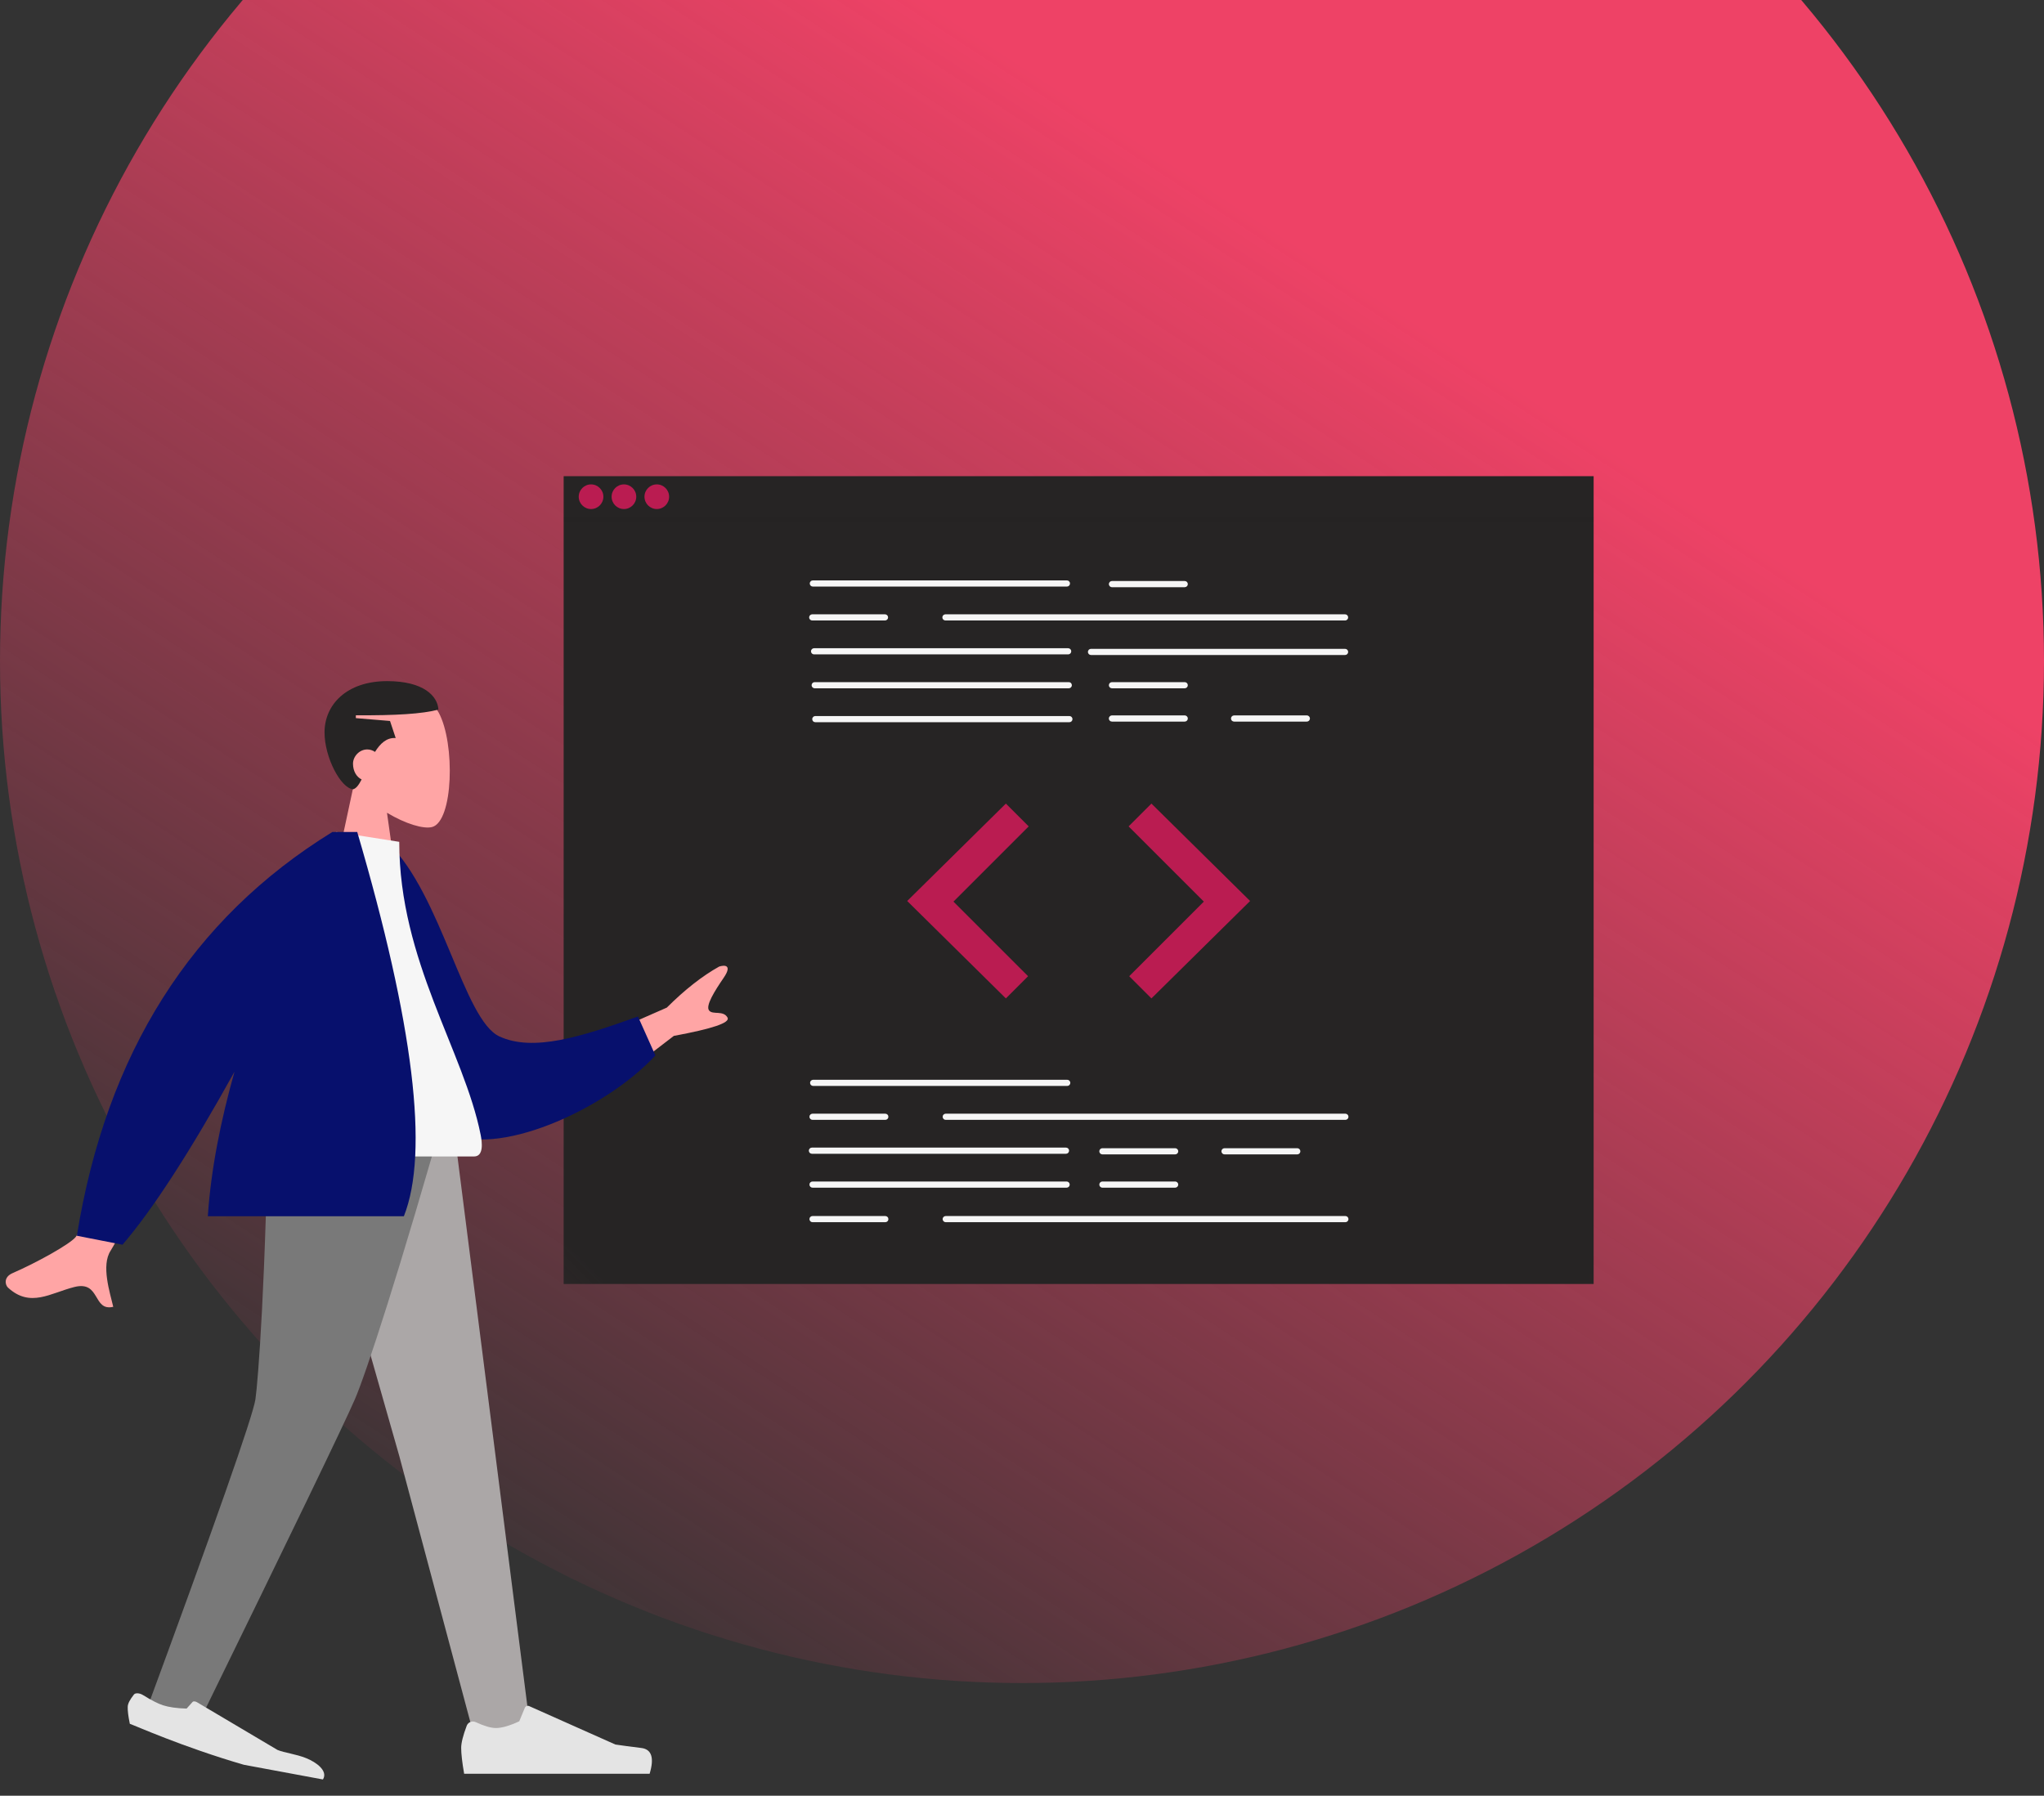 <svg width="272" height="239" viewBox="0 0 272 239" fill="none" xmlns="http://www.w3.org/2000/svg">
<rect x="0" y="0" width="272" height="239" fill="#333333" stroke="none"/>
<circle cx="136" cy="88" r="136" fill="url(#paint0_linear)"/>
<mask id="mask0" mask-type="alpha" maskUnits="userSpaceOnUse" x="0" y="-48" width="272" height="272">
<circle cx="136" cy="88" r="136" fill="url(#paint1_radial)"/>
</mask>
<g mask="url(#mask0)">
<path d="M212.069 63.376H75.008V170.888H212.069V63.376Z" fill="#262424"/>
<path d="M141.979 78.069H108.167C108.113 78.069 108.059 78.058 108.009 78.038C107.959 78.017 107.914 77.987 107.876 77.949C107.838 77.911 107.807 77.865 107.787 77.816C107.766 77.766 107.755 77.712 107.755 77.658C107.755 77.604 107.766 77.551 107.787 77.501C107.807 77.451 107.838 77.406 107.876 77.368C107.914 77.33 107.959 77.299 108.009 77.279C108.059 77.258 108.113 77.248 108.167 77.248H141.979C142.088 77.248 142.192 77.292 142.269 77.368C142.346 77.445 142.389 77.55 142.389 77.658C142.389 77.767 142.346 77.871 142.269 77.948C142.192 78.025 142.088 78.068 141.979 78.069Z" fill="#F6F6F6"/>
<path d="M178.993 82.581H125.811C125.703 82.581 125.598 82.538 125.521 82.461C125.444 82.384 125.401 82.28 125.401 82.171C125.401 82.062 125.444 81.958 125.521 81.881C125.598 81.804 125.703 81.761 125.811 81.761H178.993C179.046 81.761 179.1 81.772 179.15 81.792C179.199 81.813 179.245 81.843 179.283 81.881C179.321 81.919 179.351 81.964 179.372 82.014C179.392 82.064 179.403 82.117 179.403 82.171C179.403 82.225 179.392 82.278 179.372 82.328C179.351 82.378 179.321 82.423 179.283 82.461C179.245 82.499 179.199 82.53 179.15 82.55C179.1 82.571 179.046 82.581 178.993 82.581Z" fill="#F6F6F6"/>
<path d="M142.143 87.094H108.331C108.222 87.094 108.117 87.051 108.04 86.974C107.964 86.897 107.92 86.793 107.92 86.684C107.92 86.575 107.964 86.471 108.04 86.394C108.117 86.317 108.222 86.274 108.331 86.274H142.143C142.252 86.274 142.356 86.317 142.433 86.394C142.51 86.471 142.554 86.575 142.554 86.684C142.554 86.793 142.51 86.897 142.433 86.974C142.356 87.051 142.252 87.094 142.143 87.094Z" fill="#F6F6F6"/>
<path d="M178.993 87.176H145.18C145.071 87.176 144.967 87.133 144.89 87.056C144.813 86.979 144.77 86.875 144.77 86.766C144.77 86.657 144.813 86.553 144.89 86.476C144.967 86.399 145.071 86.356 145.18 86.356H178.993C179.101 86.356 179.206 86.399 179.283 86.476C179.36 86.553 179.403 86.657 179.403 86.766C179.403 86.875 179.36 86.979 179.283 87.056C179.206 87.133 179.101 87.176 178.993 87.176Z" fill="#F6F6F6"/>
<path d="M142.225 91.607H108.413C108.304 91.607 108.199 91.564 108.123 91.487C108.046 91.41 108.002 91.306 108.002 91.197C108.002 91.088 108.046 90.984 108.123 90.907C108.199 90.83 108.304 90.787 108.413 90.787H142.225C142.334 90.787 142.439 90.83 142.515 90.907C142.592 90.984 142.636 91.088 142.636 91.197C142.636 91.306 142.592 91.41 142.515 91.487C142.439 91.564 142.334 91.607 142.225 91.607Z" fill="#F6F6F6"/>
<path d="M142.307 96.12H108.495C108.386 96.12 108.281 96.077 108.205 96C108.128 95.923 108.084 95.819 108.084 95.71C108.084 95.601 108.128 95.497 108.205 95.42C108.281 95.343 108.386 95.299 108.495 95.299H142.307C142.416 95.299 142.521 95.343 142.598 95.42C142.674 95.497 142.718 95.601 142.718 95.71C142.718 95.819 142.674 95.923 142.598 96C142.521 96.077 142.416 96.12 142.307 96.12Z" fill="#F6F6F6"/>
<path d="M157.654 78.151H147.97C147.861 78.151 147.757 78.107 147.68 78.03C147.603 77.954 147.56 77.849 147.56 77.74C147.56 77.632 147.603 77.527 147.68 77.45C147.757 77.373 147.861 77.33 147.97 77.33H157.654C157.763 77.33 157.868 77.373 157.945 77.45C158.022 77.527 158.065 77.632 158.065 77.74C158.065 77.849 158.022 77.954 157.945 78.03C157.868 78.107 157.763 78.151 157.654 78.151Z" fill="#F6F6F6"/>
<path d="M157.654 91.607H147.97C147.861 91.607 147.757 91.564 147.68 91.487C147.603 91.41 147.56 91.306 147.56 91.197C147.56 91.088 147.603 90.984 147.68 90.907C147.757 90.83 147.861 90.787 147.97 90.787H157.654C157.763 90.787 157.868 90.83 157.945 90.907C158.022 90.984 158.065 91.088 158.065 91.197C158.065 91.306 158.022 91.41 157.945 91.487C157.868 91.564 157.763 91.607 157.654 91.607Z" fill="#F6F6F6"/>
<path d="M157.654 96.038H147.97C147.916 96.038 147.863 96.028 147.813 96.007C147.763 95.987 147.718 95.956 147.679 95.918C147.641 95.88 147.611 95.835 147.59 95.785C147.569 95.735 147.559 95.682 147.559 95.628C147.559 95.574 147.569 95.52 147.59 95.471C147.611 95.421 147.641 95.375 147.679 95.337C147.718 95.299 147.763 95.269 147.813 95.249C147.863 95.228 147.916 95.217 147.97 95.218H157.654C157.708 95.217 157.762 95.228 157.812 95.249C157.861 95.269 157.907 95.299 157.945 95.337C157.983 95.375 158.013 95.421 158.034 95.471C158.055 95.52 158.065 95.574 158.065 95.628C158.065 95.682 158.055 95.735 158.034 95.785C158.013 95.835 157.983 95.88 157.945 95.918C157.907 95.956 157.861 95.987 157.812 96.007C157.762 96.028 157.708 96.038 157.654 96.038Z" fill="#F6F6F6"/>
<path d="M173.904 96.038H164.22C164.111 96.038 164.007 95.994 163.93 95.918C163.854 95.841 163.811 95.736 163.811 95.628C163.811 95.519 163.854 95.415 163.93 95.338C164.007 95.261 164.111 95.218 164.22 95.218H173.904C173.958 95.217 174.012 95.228 174.062 95.249C174.111 95.269 174.157 95.299 174.195 95.337C174.233 95.375 174.263 95.421 174.284 95.471C174.305 95.52 174.315 95.574 174.315 95.628C174.315 95.682 174.305 95.735 174.284 95.785C174.263 95.835 174.233 95.88 174.195 95.918C174.157 95.956 174.111 95.987 174.062 96.007C174.012 96.028 173.958 96.038 173.904 96.038Z" fill="#F6F6F6"/>
<path d="M117.769 82.581H108.084C107.976 82.581 107.871 82.538 107.794 82.461C107.717 82.384 107.674 82.28 107.674 82.171C107.674 82.062 107.717 81.958 107.794 81.881C107.871 81.804 107.976 81.761 108.084 81.761H117.769C117.877 81.761 117.982 81.804 118.059 81.881C118.136 81.958 118.179 82.062 118.179 82.171C118.179 82.28 118.136 82.384 118.059 82.461C117.982 82.538 117.877 82.581 117.769 82.581Z" fill="#F6F6F6"/>
<path d="M142.02 144.531H108.207C108.099 144.531 107.994 144.488 107.917 144.411C107.84 144.334 107.797 144.23 107.797 144.121C107.797 144.012 107.84 143.908 107.917 143.831C107.994 143.754 108.099 143.71 108.207 143.71H142.02C142.129 143.71 142.233 143.754 142.31 143.831C142.387 143.908 142.43 144.012 142.43 144.121C142.43 144.23 142.387 144.334 142.31 144.411C142.233 144.488 142.129 144.531 142.02 144.531Z" fill="#F6F6F6"/>
<path d="M141.856 153.557H108.043C107.935 153.557 107.83 153.513 107.753 153.437C107.676 153.36 107.633 153.255 107.633 153.146C107.633 153.038 107.676 152.933 107.753 152.856C107.83 152.779 107.935 152.736 108.043 152.736H141.856C141.965 152.736 142.069 152.779 142.146 152.856C142.223 152.933 142.266 153.038 142.266 153.146C142.266 153.255 142.223 153.36 142.146 153.437C142.069 153.513 141.965 153.557 141.856 153.557Z" fill="#F6F6F6"/>
<path d="M141.938 158.07H108.125C108.071 158.07 108.018 158.059 107.968 158.039C107.918 158.018 107.873 157.988 107.835 157.95C107.797 157.912 107.766 157.866 107.746 157.817C107.725 157.767 107.714 157.713 107.714 157.659C107.714 157.605 107.725 157.552 107.746 157.502C107.766 157.452 107.797 157.407 107.835 157.369C107.873 157.331 107.918 157.301 107.968 157.28C108.018 157.26 108.071 157.249 108.125 157.249H141.938C141.992 157.249 142.046 157.26 142.095 157.28C142.145 157.301 142.191 157.331 142.229 157.369C142.267 157.407 142.297 157.452 142.318 157.502C142.339 157.552 142.349 157.605 142.349 157.659C142.349 157.713 142.339 157.767 142.318 157.817C142.297 157.866 142.267 157.912 142.229 157.95C142.191 157.988 142.145 158.018 142.095 158.039C142.046 158.059 141.992 158.07 141.938 158.07Z" fill="#F6F6F6"/>
<path d="M156.382 153.639H146.698C146.589 153.639 146.485 153.596 146.408 153.519C146.331 153.442 146.288 153.337 146.288 153.229C146.288 153.12 146.331 153.015 146.408 152.938C146.485 152.861 146.589 152.818 146.698 152.818H156.382C156.491 152.818 156.595 152.861 156.672 152.938C156.749 153.015 156.793 153.12 156.793 153.229C156.793 153.337 156.749 153.442 156.672 153.519C156.595 153.596 156.491 153.639 156.382 153.639Z" fill="#F6F6F6"/>
<path d="M156.382 158.07H146.698C146.589 158.07 146.485 158.026 146.408 157.949C146.331 157.873 146.288 157.768 146.288 157.659C146.288 157.551 146.331 157.446 146.408 157.369C146.485 157.292 146.589 157.249 146.698 157.249H156.382C156.491 157.249 156.595 157.292 156.672 157.369C156.749 157.446 156.793 157.551 156.793 157.659C156.793 157.768 156.749 157.873 156.672 157.949C156.595 158.026 156.491 158.07 156.382 158.07Z" fill="#F6F6F6"/>
<path d="M172.632 153.639H162.948C162.839 153.639 162.735 153.596 162.658 153.519C162.581 153.442 162.537 153.337 162.537 153.229C162.537 153.12 162.581 153.015 162.658 152.938C162.735 152.861 162.839 152.818 162.948 152.818H172.632C172.741 152.818 172.845 152.861 172.922 152.938C172.999 153.015 173.042 153.12 173.042 153.229C173.042 153.337 172.999 153.442 172.922 153.519C172.845 153.596 172.741 153.639 172.632 153.639Z" fill="#F6F6F6"/>
<path d="M179.034 149.044H125.852C125.744 149.044 125.639 149.001 125.562 148.924C125.485 148.847 125.442 148.742 125.442 148.634C125.442 148.525 125.485 148.42 125.562 148.344C125.639 148.267 125.744 148.223 125.852 148.223H179.034C179.142 148.223 179.247 148.267 179.324 148.344C179.401 148.42 179.444 148.525 179.444 148.634C179.444 148.742 179.401 148.847 179.324 148.924C179.247 149.001 179.142 149.044 179.034 149.044Z" fill="#F6F6F6"/>
<path d="M117.81 149.044H108.125C108.017 149.044 107.912 149.001 107.835 148.924C107.758 148.847 107.715 148.742 107.715 148.634C107.715 148.525 107.758 148.42 107.835 148.344C107.912 148.267 108.017 148.223 108.125 148.223H117.81C117.918 148.223 118.023 148.267 118.1 148.344C118.177 148.42 118.22 148.525 118.22 148.634C118.22 148.742 118.177 148.847 118.1 148.924C118.023 149.001 117.918 149.044 117.81 149.044Z" fill="#F6F6F6"/>
<path d="M179.034 162.665H125.852C125.799 162.665 125.745 162.654 125.695 162.634C125.645 162.613 125.6 162.583 125.562 162.545C125.524 162.507 125.493 162.461 125.473 162.411C125.452 162.362 125.441 162.308 125.441 162.254C125.441 162.2 125.452 162.147 125.473 162.097C125.493 162.047 125.524 162.002 125.562 161.964C125.6 161.926 125.645 161.896 125.695 161.875C125.745 161.854 125.799 161.844 125.852 161.844H179.034C179.142 161.844 179.247 161.887 179.324 161.964C179.401 162.041 179.444 162.145 179.444 162.254C179.444 162.363 179.401 162.467 179.324 162.544C179.247 162.621 179.142 162.665 179.034 162.665Z" fill="#F6F6F6"/>
<path d="M117.81 162.665H108.125C108.071 162.665 108.018 162.654 107.968 162.634C107.918 162.613 107.873 162.583 107.835 162.545C107.797 162.507 107.766 162.461 107.746 162.411C107.725 162.362 107.714 162.308 107.714 162.254C107.714 162.2 107.725 162.147 107.746 162.097C107.766 162.047 107.797 162.002 107.835 161.964C107.873 161.926 107.918 161.896 107.968 161.875C108.018 161.854 108.071 161.844 108.125 161.844H117.81C117.864 161.844 117.917 161.854 117.967 161.875C118.017 161.896 118.062 161.926 118.1 161.964C118.139 162.002 118.169 162.047 118.19 162.097C118.21 162.147 118.221 162.2 118.221 162.254C118.221 162.308 118.21 162.362 118.19 162.411C118.169 162.461 118.139 162.507 118.1 162.545C118.062 162.583 118.017 162.613 117.967 162.634C117.917 162.654 117.864 162.665 117.81 162.665Z" fill="#F6F6F6"/>
<path d="M133.854 106.951L120.723 119.915L133.854 132.88L136.809 129.926L126.878 119.997L136.891 109.987L133.854 106.951Z" fill="#BA1C51"/>
<path d="M153.223 106.951L166.354 119.915L153.223 132.88L150.268 129.926L160.199 119.997L150.186 109.987L153.223 106.951Z" fill="#BA1C51"/>
<path d="M78.653 67.749C79.559 67.749 80.294 67.015 80.294 66.109C80.294 65.204 79.559 64.469 78.653 64.469C77.748 64.469 77.013 65.204 77.013 66.109C77.013 67.015 77.748 67.749 78.653 67.749Z" fill="#BA1C51"/>
<path d="M83.028 67.749C83.934 67.749 84.668 67.015 84.668 66.109C84.668 65.204 83.934 64.469 83.028 64.469C82.122 64.469 81.388 65.204 81.388 66.109C81.388 67.015 82.122 67.749 83.028 67.749Z" fill="#BA1C51"/>
<path d="M87.402 67.749C88.308 67.749 89.042 67.015 89.042 66.109C89.042 65.204 88.308 64.469 87.402 64.469C86.496 64.469 85.762 65.204 85.762 66.109C85.762 67.015 86.496 67.749 87.402 67.749Z" fill="#BA1C51"/>
<path opacity="0.1" d="M212.069 68.843H75.008V69.389H212.069V68.843Z" fill="#262424"/>
</g>
<path fill-rule="evenodd" clip-rule="evenodd" d="M39.398 145.582L53.133 193.78L63.075 231.008L70.462 229.304L59.814 145.582H39.398Z" fill="#ABA7A7"/>
<path fill-rule="evenodd" clip-rule="evenodd" d="M35.725 145.582C35.408 170.424 34.324 183.973 33.991 186.23C33.657 188.487 28.614 202.845 18.861 229.304H26.432C38.849 203.921 45.78 189.563 47.226 186.23C48.672 182.897 53.134 169.348 59.855 145.582H35.725Z" fill="#797979"/>
<path fill-rule="evenodd" clip-rule="evenodd" d="M17.826 225.525C17.294 226.189 17.017 226.724 16.996 227.132C16.97 227.627 17.064 228.393 17.277 229.428C17.92 229.635 24.271 232.499 32.447 234.877L42.974 236.833C43.684 235.707 42.114 234.544 40.739 233.994C39.364 233.443 37.837 233.283 36.928 232.903L26.217 226.555C26 226.422 25.738 226.401 25.633 226.508C25.631 226.51 25.629 226.512 25.628 226.514L24.832 227.4C23.535 227.363 22.487 227.217 21.688 226.959C21.039 226.751 20.151 226.297 19.025 225.599C18.593 225.332 18.067 225.286 17.852 225.497C17.842 225.506 17.834 225.516 17.826 225.525Z" fill="#E4E4E4"/>
<path fill-rule="evenodd" clip-rule="evenodd" d="M62.105 229.687C61.615 230.994 61.37 231.972 61.37 232.621C61.37 233.41 61.502 234.561 61.765 236.075C62.68 236.075 70.908 236.075 86.447 236.075C87.088 233.955 86.718 232.81 85.336 232.641C83.954 232.472 82.806 232.319 81.892 232.183L70.42 227.069C70.2 226.97 69.941 227.069 69.843 227.29C69.841 227.294 69.839 227.298 69.838 227.302L69.1 229.09C67.821 229.687 66.781 229.986 65.981 229.986C65.332 229.986 64.434 229.723 63.289 229.198L63.289 229.198C62.85 228.997 62.33 229.19 62.129 229.629C62.12 229.648 62.112 229.667 62.105 229.687Z" fill="#E4E4E4"/>
<path fill-rule="evenodd" clip-rule="evenodd" d="M47.074 104.475C45.329 102.426 44.147 99.915 44.345 97.102C44.913 88.994 56.199 90.778 58.394 94.87C60.589 98.962 60.329 109.341 57.491 110.072C56.36 110.364 53.95 109.649 51.496 108.171L53.036 119.064H43.944L47.074 104.475Z" fill="#FFA5A5"/>
<path fill-rule="evenodd" clip-rule="evenodd" d="M49.903 100.072C49.606 99.868 49.251 99.744 48.869 99.744C47.823 99.744 46.975 100.677 46.975 101.638C46.975 102.638 47.447 103.411 48.122 103.739C47.761 104.443 47.399 104.955 46.975 105.047C45.338 104.882 43.187 100.812 43.187 97.471C43.187 93.813 46.097 90.652 51.521 90.652C56.396 90.652 58.245 92.662 58.34 94.44C56.251 95.014 52.6 95.235 47.354 95.198V95.577L51.9 95.955L52.657 98.228C51.452 98.138 50.591 98.965 49.903 100.072Z" fill="#262424"/>
<path fill-rule="evenodd" clip-rule="evenodd" d="M75.008 140.133L88.735 134.105C91.14 131.709 93.462 129.888 95.701 128.642C96.371 128.428 97.515 128.364 96.294 130.147C95.074 131.93 93.87 133.86 94.358 134.484C94.845 135.109 96.258 134.42 96.816 135.436C97.188 136.113 94.807 136.923 89.672 137.866L79.391 145.749L75.008 140.133ZM19.513 141.794L27.276 143.334C19.469 157.883 15.282 165.594 14.716 166.467C13.441 168.431 14.63 172.031 15.07 173.927C12.314 174.568 13.4 170.42 9.913 171.286C6.73 172.077 4.031 174.105 1.062 171.369C0.697 171.033 0.43 169.982 1.674 169.442C4.774 168.099 9.354 165.583 10.097 164.606C11.109 163.274 14.248 155.67 19.513 141.794Z" fill="#FFA5A5"/>
<path fill-rule="evenodd" clip-rule="evenodd" d="M48.375 112.75L51.651 112.188C58.785 119.109 61.697 135.737 66.452 137.938C70.948 140.019 77.321 138.006 84.896 135.287L87.216 140.47C80.333 147.916 65.67 154.207 59.726 150.616C50.224 144.874 48.03 124.365 48.375 112.75Z" fill="#07106D"/>
<path fill-rule="evenodd" clip-rule="evenodd" d="M34.095 153.916C47.229 153.916 56.891 153.916 63.08 153.916C64.404 153.916 64.154 152.004 63.963 151.039C61.753 139.901 53.128 127.895 53.128 112.041L44.767 110.73C37.852 121.852 35.46 135.545 34.095 153.916Z" fill="#F6F6F6"/>
<path fill-rule="evenodd" clip-rule="evenodd" d="M31.204 142.64C25.295 153.298 20.328 160.972 16.304 165.66L10.228 164.47C14.142 140.199 25.475 122.286 44.228 110.73H44.323L47.538 110.73C55.044 136.315 57.113 153.362 53.745 161.872H27.655C28.067 155.645 29.391 149.06 31.204 142.64H31.204Z" fill="#07106D"/>
<defs>
<linearGradient id="paint0_linear" x1="185.816" y1="41.025" x2="66.106" y2="224" gradientUnits="userSpaceOnUse">
<stop stop-color="#EE4266"/>
<stop offset="1" stop-color="#EE4266" stop-opacity="0"/>
</linearGradient>
<radialGradient id="paint1_radial" cx="0" cy="0" r="1" gradientUnits="userSpaceOnUse" gradientTransform="translate(211.198 32.123) rotate(134.506) scale(248.596 148.409)">
<stop offset="0.766" stop-color="#EE4266"/>
<stop offset="1" stop-color="#EE4266" stop-opacity="0"/>
</radialGradient>
</defs>
</svg>
